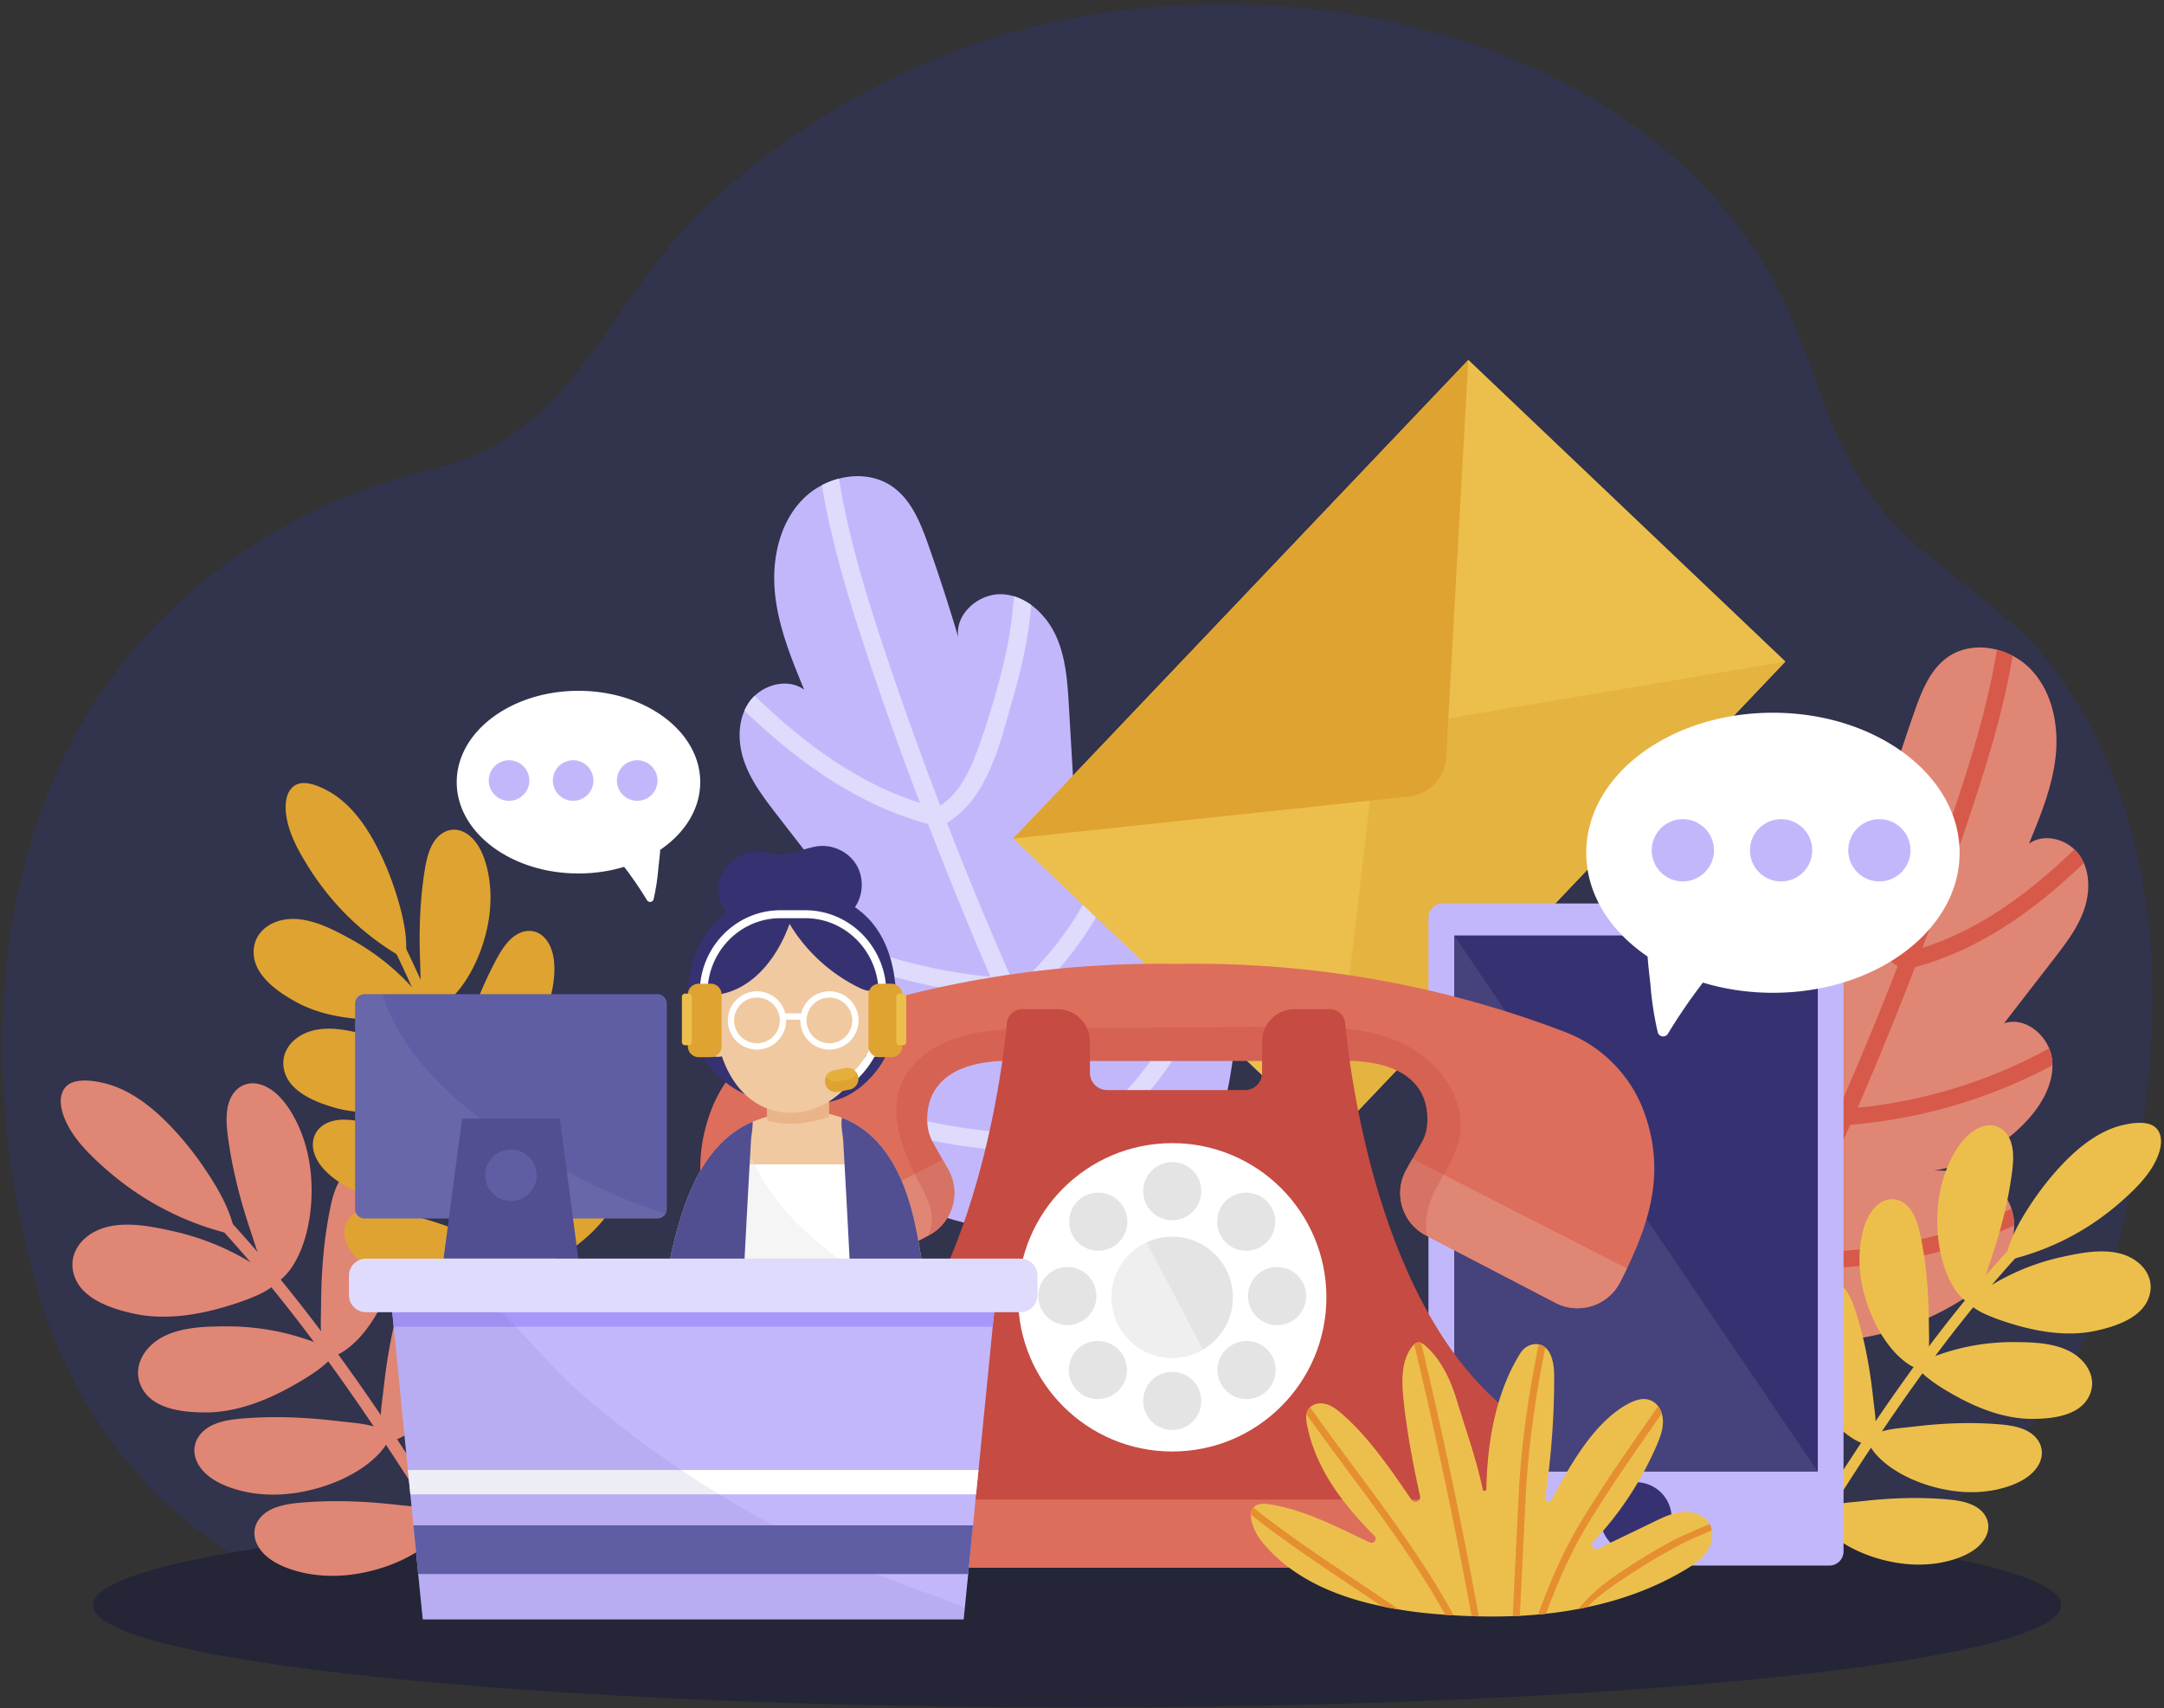 <svg xmlns="http://www.w3.org/2000/svg" width="470" height="371" fill="none"><rect width="100%" height="100%" fill="#333333" stroke="none"/><path fill="#32334C" d="M31.748 322.12c-10.778-11.455-19.066-25.851-24.032-43.415-12.105-42.813-10.588-95.11 16.782-131.927 17.006-22.876 42.13-38.617 69.792-45.02 28.768-6.66 35.977-32.135 54.519-52.174 15.639-16.902 37.32-30.306 58.694-38.5 57.439-22.02 143.64-9.331 176.925 48.443 8.722 15.139 11.618 33.749 21.849 48.016 10.946 15.264 28.891 22.839 39.946 37.806 11.173 15.127 17.648 33.477 20.074 52.032 3.15 24.093-.175 48.633-6.027 72.215-28.213 113.687-182.26 81.511-269.56 85.365-26.004 1.148-52.051 4.026-77.999 1.968-30.038-2.382-59.898-12.42-80.963-34.809Z"/><path fill="#242537" d="M233.93 370.808c118.049 0 213.747-9.957 213.747-22.24 0-12.283-95.698-22.24-213.747-22.24-118.05 0-213.747 9.957-213.747 22.24 0 12.283 95.697 22.24 213.747 22.24Z"/><path fill="#C3B7FC" d="M267.76 218.854c.882 3.554.521 7.287.023 10.925-.77 5.665-1.866 11.336-4.058 16.624-2.723 6.564-7.278 12.825-13.004 17.099a17.159 17.159 0 0 1-4.617 2.484c-1.286.455-2.577.74-3.906.93-2.785.398-5.709.365-8.925.541-15.224.826-29.836-1.686-42.894-10.018-4.035-2.571-7.88-5.694-10.209-9.879-1.277-2.289-2.021-4.954-2.018-7.566a12.275 12.275 0 0 1 .63-3.991 10.41 10.41 0 0 1 .983-2.133c3.353-5.547 10.747-6.929 17.227-6.904-8.405-1.377-16.307-5.666-22.036-11.971-3.244-3.57-5.877-8.14-5.853-12.894.003-.524.04-1.044.107-1.573.11-.829.34-1.64.67-2.417 1.753-4.214 6.374-7.371 10.655-5.918-3.914-5.065-7.835-10.128-11.756-15.191-2.766-3.585-5.588-7.242-7.103-11.517-1.266-3.577-1.492-7.71.006-11.138.285-.665.639-1.294 1.059-1.896a8.476 8.476 0 0 1 1.172-1.343c2.873-2.717 7.548-3.649 10.738-1.338-2.768-6.719-5.565-13.551-6.321-20.778-.748-7.23.805-15.037 5.796-20.326a16.534 16.534 0 0 1 4.382-3.292 17.37 17.37 0 0 1 3.712-1.432c4.001-1.043 8.3-.602 11.669 1.783 4.096 2.912 6.076 7.92 7.749 12.659a410.75 410.75 0 0 1 6.487 19.996c-.787-5.114 4.617-9.702 9.774-9.316.787.057 1.555.203 2.296.423 1.358.405 2.635 1.066 3.791 1.913 2.361 1.719 4.257 4.202 5.449 6.886 2.097 4.734 2.424 10.021 2.728 15.184l1.105 18.988c.324-4.687 5.851-7.8 10.417-6.684.241.062.484.131.722.21 1.387.445 2.641 1.187 3.754 2.13 2.234 1.907 3.861 4.648 4.701 7.512 1.328 4.507 1.05 9.309.757 13.994l-1.551 25.072c.857-2.829 3.93-4.465 6.91-4.36.717.015 1.42.14 2.092.374.582.205 1.133.47 1.66.783 2.55 1.569 4.297 4.402 5.03 7.365Z"/><path fill="#DFDBFC" d="M236.96 249.226c2.897 5.671 5.924 11.283 9.143 16.76-1.286.455-2.577.74-3.906.93a225.909 225.909 0 0 1-2.332-4.093 495.165 495.165 0 0 1-6.922-12.909 119.683 119.683 0 0 1-54.792-9.919 12.275 12.275 0 0 1 .63-3.991 115.68 115.68 0 0 0 52.207 10.097c-4.98-9.828-9.663-19.825-14.109-29.923-16.772-1.416-33.02-6.16-47.777-14.076.003-.524.04-1.044.107-1.573.11-.829.34-1.64.67-2.417 13.967 7.647 29.336 12.46 45.24 14.025-4.629-10.693-9.006-21.492-13.205-32.3-.12-.297-.233-.596-.346-.895-15.509-4.204-28.433-13.643-39.887-24.594.285-.665.639-1.294 1.059-1.896a8.476 8.476 0 0 1 1.172-1.343c10.395 10.024 22.053 18.863 35.898 23.26-4.847-12.718-9.398-25.556-13.545-38.516-3.203-9.999-6.027-20.144-7.758-30.478a17.37 17.37 0 0 1 3.712-1.432c2.042 12.623 5.788 24.918 9.831 37.068a819.585 819.585 0 0 0 12.173 33.975c3.961-2.691 6.103-6.891 7.797-11.339 1.922-5.062 3.515-10.304 4.928-15.521 1.664-6.141 2.884-12.368 3.246-18.637 1.358.405 2.635 1.066 3.791 1.913-.565 6.785-2.048 13.514-3.949 20.091-2.715 9.384-5.333 21.813-14.377 27.196a810.694 810.694 0 0 0 14.879 35.771c14.098-12.279 22.591-30.021 23.867-48.474 1.387.445 2.641 1.187 3.754 2.13-1.811 19.182-11.132 37.377-25.97 50.026a787.23 787.23 0 0 0 3.579 7.865c3.038 6.566 6.143 13.16 9.404 19.679 11.383-9.122 20.902-21.237 23.804-35.353.717.015 1.42.14 2.092.374.582.205 1.133.47 1.66.783-3.243 15.085-13.524 28.034-25.768 37.736Z"/><path fill="#E08675" d="M355.075 246.738c-.811 3.267-.479 6.699-.021 10.043.708 5.208 1.715 10.422 3.731 15.283 2.503 6.034 6.69 11.79 11.955 15.719a15.803 15.803 0 0 0 4.245 2.284c1.182.418 2.369.68 3.591.855 2.56.366 5.248.336 8.205.498 13.995.759 27.429-1.55 39.433-9.21 3.71-2.363 7.244-5.235 9.385-9.082 1.174-2.104 1.858-4.555 1.855-6.955a11.297 11.297 0 0 0-.579-3.669 9.643 9.643 0 0 0-.903-1.96c-3.082-5.099-9.88-6.37-15.837-6.347 7.727-1.266 14.991-5.208 20.257-11.005 2.982-3.282 5.403-7.483 5.381-11.853-.003-.482-.037-.96-.099-1.446a8.552 8.552 0 0 0-.616-2.222c-1.611-3.874-5.86-6.776-9.795-5.44 3.598-4.656 7.202-9.311 10.807-13.965 2.543-3.296 5.137-6.658 6.53-10.588 1.164-3.288 1.372-7.088-.006-10.24a9.688 9.688 0 0 0-.974-1.742 7.775 7.775 0 0 0-1.077-1.234c-2.641-2.498-6.939-3.355-9.872-1.23 2.545-6.177 5.116-12.457 5.811-19.102.688-6.646-.74-13.824-5.328-18.686a15.216 15.216 0 0 0-4.028-3.027 16.013 16.013 0 0 0-3.413-1.317c-3.678-.959-7.63-.553-10.728 1.639-3.766 2.677-5.586 7.281-7.124 11.638a377.448 377.448 0 0 0-5.963 18.383c.724-4.702-4.245-8.919-8.985-8.564a9.993 9.993 0 0 0-2.111.389c-1.248.373-2.422.98-3.485 1.759-2.171 1.58-3.914 3.862-5.009 6.331-1.928 4.352-2.229 9.212-2.508 13.959l-1.016 17.456c-.298-4.308-5.379-7.171-9.576-6.145-.221.057-.445.12-.664.193-1.275.409-2.428 1.092-3.451 1.958-2.054 1.753-3.55 4.274-4.322 6.906-1.221 4.143-.965 8.558-.696 12.865l1.426 23.049c-.788-2.601-3.613-4.105-6.352-4.008a6.241 6.241 0 0 0-1.923.344 8.548 8.548 0 0 0-1.526.72c-2.346 1.437-3.952 4.042-4.625 6.766Z"/><path fill="#D7594A" d="M383.389 274.659c-2.664 5.213-5.446 10.373-8.405 15.408 1.182.418 2.369.68 3.591.855a214.512 214.512 0 0 0 2.144-3.763 452.212 452.212 0 0 0 6.363-11.868 110.03 110.03 0 0 0 50.371-9.119 11.297 11.297 0 0 0-.579-3.669 106.344 106.344 0 0 1-47.994 9.282c4.578-9.034 8.884-18.225 12.971-27.508 15.419-1.302 30.355-5.663 43.921-12.94-.003-.482-.037-.96-.099-1.446a8.552 8.552 0 0 0-.616-2.222c-12.84 7.03-26.969 11.455-41.589 12.894 4.255-9.83 8.279-19.758 12.14-29.694.11-.273.214-.548.318-.823 14.258-3.865 26.138-12.542 36.668-22.61a9.688 9.688 0 0 0-.974-1.742 7.775 7.775 0 0 0-1.077-1.234c-9.556 9.215-20.274 17.341-33.001 21.383 4.456-11.692 8.639-23.494 12.452-35.408 2.944-9.192 5.541-18.519 7.132-28.018a16.013 16.013 0 0 0-3.413-1.317c-1.878 11.604-5.321 22.907-9.037 34.077a753.38 753.38 0 0 1-11.191 31.233c-3.642-2.474-5.611-6.335-7.168-10.424-1.767-4.653-3.231-9.473-4.531-14.269-1.53-5.645-2.651-11.37-2.984-17.134-1.248.373-2.422.98-3.485 1.759.52 6.238 1.883 12.424 3.63 18.47 2.496 8.627 4.903 20.053 13.216 25.001a744.697 744.697 0 0 1-13.678 32.884c-12.96-11.288-20.768-27.598-21.941-44.562-1.275.409-2.428 1.092-3.451 1.958 1.665 17.634 10.233 34.361 23.874 45.989a726.136 726.136 0 0 1-3.291 7.23c-2.793 6.036-5.647 12.098-8.645 18.091-10.464-8.386-19.215-19.523-21.883-32.5a6.241 6.241 0 0 0-1.923.344 8.548 8.548 0 0 0-1.526.72c2.982 13.869 12.434 25.773 23.69 34.692Z"/><path fill="#ECBF4C" d="M457.731 251.622c-3.086 1.613-5.675 4.179-8.229 6.516a207.768 207.768 0 0 0-7.706 7.43c-5.014 5.086-9.761 10.429-14.3 15.942-9.105 11.061-17.372 22.782-25.216 34.762-4.409 6.734-8.687 13.553-12.921 20.399-.813 1.315 1.258 2.536 2.07 1.22 14.845-24.062 30.358-47.932 49.875-68.526a212.399 212.399 0 0 1 8.483-8.47c2.884-2.718 6.205-5.187 8.674-8.292.414-.519-.065-1.328-.73-.981Z"/><path fill="#ECBF4C" d="M468.661 245.413c-1.443-2.095-4.981-1.637-7.17-1.183-5.165 1.071-9.671 4.565-13.358 8.4-2.704 2.814-5.126 5.914-7.268 9.193-2.117 3.239-4.13 6.79-5.029 10.578-.116.49.274.752.647.688.255.222.607.334 1.025.227a56.018 56.018 0 0 0 16.36-7.192 58.313 58.313 0 0 0 7.242-5.547c2.37-2.12 4.733-4.432 6.4-7.192 1.318-2.183 2.729-5.681 1.151-7.972ZM432.395 273.566c1.062-3.143 2.019-6.309 2.802-9.503a86.852 86.852 0 0 0 1.8-9.494c.359-2.769.483-5.708-.861-7.896-1.254-2.04-3.514-2.827-5.941-1.897-2.588.992-4.549 3.475-5.955 6.015-2.886 5.21-3.755 11.137-3.403 16.607.197 3.061.775 6.047 1.806 8.76a19.366 19.366 0 0 0 1.876 3.738 11.478 11.478 0 0 0 2.22 2.511c.114.163.266.29.441.365l.127.103c.166.131.347.073.48-.064.205-.058.416-.187.615-.41 2.136-2.384 3-5.896 3.993-8.835ZM418.932 287.387c-.019-3.221-.143-6.43-.434-9.609a84.196 84.196 0 0 0-1.352-9.284c-.547-2.655-1.363-5.393-3.289-6.975-1.796-1.476-4.12-1.483-6.054.139-2.061 1.729-3.076 4.629-3.563 7.406-1 5.695.077 11.411 2.131 16.321 1.149 2.747 2.625 5.305 4.429 7.469a18.835 18.835 0 0 0 2.905 2.837 11.144 11.144 0 0 0 2.832 1.603c.156.114.336.182.521.196.05.018.098.037.149.054.194.067.341-.043.42-.211.17-.118.322-.303.435-.571 1.207-2.866.889-6.363.87-9.375ZM406.837 303.649c-.351-3.202-.804-6.381-1.421-9.514a83.993 83.993 0 0 0-2.301-9.096c-.817-2.585-1.911-5.224-3.989-6.6-1.939-1.283-4.251-1.051-6.007.761-1.873 1.932-2.583 4.921-2.782 7.733-.409 5.768 1.251 11.343 3.799 16.015 1.426 2.614 3.157 5.007 5.175 6.974a18.805 18.805 0 0 0 3.181 2.523c.99.617 1.937 1.009 2.983 1.303.167.097.353.147.538.141l.154.038c.2.047.335-.078.397-.253a1.28 1.28 0 0 0 .374-.613c.904-2.972.227-6.418-.101-9.412ZM395.251 319.616c-.535-3.144-1.173-6.26-1.975-9.322a81.953 81.953 0 0 0-2.845-8.864c-.974-2.51-2.233-5.06-4.421-6.31-2.042-1.167-4.378-.818-6.061 1.063-1.795 2.005-2.349 4.993-2.395 7.781-.093 5.717 1.904 11.137 4.754 15.618 1.595 2.508 3.487 4.781 5.647 6.619a19.222 19.222 0 0 0 3.373 2.327c1.041.558 2.025.896 3.103 1.132.175.087.367.126.554.112.053.01.105.021.159.03.206.036.336-.094.389-.271.152-.141.275-.346.346-.625.752-2.983-.128-6.35-.628-9.29Z"/><path fill="#ECBF4C" d="M404.26 326.024c3.17-.354 6.34-.602 9.504-.677 3.12-.074 6.237.008 9.304.286 2.682.243 5.48.748 7.287 2.506 1.686 1.64 1.995 3.982.653 6.119-1.431 2.279-4.15 3.637-6.816 4.451-5.469 1.669-11.229 1.246-16.324-.255-2.851-.84-5.558-2.031-7.921-3.599a19.305 19.305 0 0 1-3.169-2.599 11.609 11.609 0 0 1-1.945-2.669 1.056 1.056 0 0 1-.26-.502l-.073-.144c-.092-.188-.002-.349.153-.448a1.25 1.25 0 0 1 .505-.505c2.659-1.548 6.139-1.633 9.102-1.964ZM415.364 309.845c3.207-.385 6.417-.659 9.624-.755a81.114 81.114 0 0 1 9.444.246c2.726.238 5.576.746 7.45 2.56 1.748 1.692 2.118 4.121.807 6.346-1.398 2.372-4.123 3.797-6.809 4.656-5.508 1.762-11.361 1.355-16.564-.174-2.911-.856-5.686-2.077-8.12-3.69a20.143 20.143 0 0 1-3.276-2.68 12.305 12.305 0 0 1-2.036-2.759 1.136 1.136 0 0 1-.276-.519c-.026-.05-.052-.098-.077-.149-.097-.194-.011-.362.144-.466a1.25 1.25 0 0 1 .5-.527c2.663-1.622 6.191-1.729 9.189-2.089ZM467.08 280.004c.208-2.417-1.059-4.881-3.623-6.494-4.512-2.838-10.73-1.613-15.618-.54a50.314 50.314 0 0 0-15.483 6.222 56.396 56.396 0 0 1-3.514 2.014c-.365.189-.764-.068-1.077.325-2.159 2.723 8.596 5.813 10.46 6.34 5.43 1.538 11.411 2.337 16.948 1.135 4.754-1.032 11.412-3.238 11.907-9.002ZM454.139 302.162c.679-2.235-.023-4.827-2.119-6.89-3.689-3.631-9.8-3.791-14.626-3.813a48.146 48.146 0 0 0-15.851 2.592 53.594 53.594 0 0 1-3.718 1.156c-.382.101-.708-.226-1.081.078-2.581 2.111 6.948 7.3 8.6 8.191 4.816 2.599 10.298 4.617 15.762 4.656 4.691.033 11.413-.639 13.033-5.97ZM318.911 78.155l-98.864 103.942 68.862 65.498 98.864-103.943-68.862-65.497Z"/><path fill="#E5B340" d="m288.902 247.606 10.456-89.043 88.409-14.894-98.865 103.937Z"/><path fill="#DFA331" d="m220.043 182.108 85.983-9.14a9.019 9.019 0 0 0 8.052-8.465l4.831-86.332-98.866 103.937Z"/><path fill="#C3B7FC" d="M397.324 339.994h-83.999a3.078 3.078 0 0 1-3.078-3.078V199.285c0-1.7 1.378-3.078 3.078-3.078h83.999c1.7 0 3.078 1.378 3.078 3.078v137.631c0 1.7-1.378 3.078-3.078 3.078Z"/><path fill="#363271" d="M394.809 203.153h-78.968v116.44h78.968v-116.44Z"/><path fill="#fff" d="M394.809 319.594h-78.968V203.153l78.968 116.441Z" opacity=".08"/><path fill="#363271" d="M363.057 329.629a7.732 7.732 0 1 1-15.465 0 7.732 7.732 0 0 1 15.465 0Z"/><path fill="#fff" d="M385.064 154.782c-22.393 0-40.546 13.615-40.546 30.41 0 8.94 5.144 16.978 13.332 22.542.159 2.531.532 5.108.631 6.327a70.531 70.531 0 0 0 1.555 10.073c.245 1.068 1.66 1.294 2.227.356a121.366 121.366 0 0 1 7.596-11.101c4.696 1.426 9.828 2.213 15.206 2.213 22.393 0 40.546-13.615 40.546-30.41-.001-16.795-18.154-30.41-40.547-30.41Z"/><path fill="#C3B7FC" d="M372.258 184.658a6.758 6.758 0 1 1-13.517 0 6.758 6.758 0 0 1 13.517 0ZM393.599 184.658a6.758 6.758 0 1 1-13.517 0 6.758 6.758 0 0 1 13.517 0ZM414.939 184.658a6.758 6.758 0 1 1-13.516 0 6.758 6.758 0 0 1 13.516 0Z"/><path fill="#DD6E5C" d="M353.36 275.475c-.48 1-.98 2-1.49 3-2.64 5.12-8.93 7.12-14.04 4.46L310 268.455l-.3-.16c-5.21-2.71-7.13-9.21-4.23-14.33l1.31-2.32 2.04-3.6c.56-.99.94-2.08 1.08-3.21.53-4.21-.08-13.59-15.78-14.44h-76.85c-14.81.8-16.19 9.19-15.86 13.68.12 1.5.58 2.95 1.32 4.25l2 3.54 1.2 2.1c2.89 5.12.97 11.62-4.24 14.33l-.13.07-28 14.57c-5.1 2.66-11.4.66-14.03-4.46-.48-.93-.94-1.85-1.39-2.77-5.39-11.11-8.37-21.79-3.81-34.28 2.93-7.98 9.23-14.29 17.17-17.32 30.31-11.57 59.11-15.18 84.2-14.79 25.08-.39 53.88 3.22 84.19 14.79 7.95 3.03 14.24 9.34 17.17 17.32 4.53 12.4 1.63 23.03-3.7 34.05Z"/><path fill="#E08675" d="m201.688 268.298-28.126 14.639c-5.105 2.657-11.401.659-14.036-4.463a119.14 119.14 0 0 1-1.383-2.772l46.592-23.84 1.191 2.102c2.898 5.118.977 11.622-4.238 14.334ZM353.359 275.478c-.478.993-.977 1.992-1.493 2.997-2.635 5.121-8.931 7.119-14.036 4.463l-28.126-14.639c-5.215-2.712-7.136-9.216-4.238-14.332l1.317-2.322 46.576 23.833Z"/><path fill="#C1463D" d="M316.94 247.285c-.94 4.4-3.84 8.09-5.7 12.19-1.25 2.77-1.92 6.12-1.24 8.98l-.3-.16c-5.21-2.71-7.13-9.21-4.23-14.33l1.31-2.32 2.04-3.6c.56-.99.94-2.08 1.08-3.21.53-4.21-.08-13.59-15.78-14.44h-76.85c-14.81.8-16.19 9.19-15.86 13.68.12 1.5.58 2.95 1.32 4.25l2 3.54 1.2 2.1c2.89 5.12.97 11.62-4.24 14.33l-.13.07c.36-.7.61-1.46.73-2.28.51-3.29-1.18-6.48-2.74-9.43-3.51-6.66-6.64-14.58-3.68-21.5 2.34-5.46 8.02-8.83 13.78-10.31 5.44-1.4 11.12-1.45 16.74-1.49 17.57-.14 35.15-.27 52.72-.4 8.67-.06 17.67-.05 25.51 3.64 7.85 3.69 14.14 12.21 12.32 20.69Z" opacity=".3"/><path fill="#C64B42" d="M334.19 312.955v23.773a3.74 3.74 0 0 1-3.743 3.744H180.395a3.742 3.742 0 0 1-3.744-3.744v-23.773c0-1.29.67-2.486 1.767-3.167 31.81-19.728 38.979-74.263 40.28-87.634a3.307 3.307 0 0 1 3.288-2.992h7.69a7.049 7.049 0 0 1 7.048 7.048v6.774a3.74 3.74 0 0 0 3.738 3.744h29.916a3.74 3.74 0 0 0 3.738-3.744v-6.774a7.049 7.049 0 0 1 7.048-7.048h7.691a3.307 3.307 0 0 1 3.288 2.992c1.301 13.372 8.47 67.906 40.28 87.634a3.73 3.73 0 0 1 1.767 3.167Z"/><path fill="#fff" d="M254.597 315.222c18.493 0 33.484-14.991 33.484-33.484 0-18.493-14.991-33.484-33.484-33.484-18.492 0-33.484 14.991-33.484 33.484 0 18.493 14.992 33.484 33.484 33.484Z"/><path fill="#E4E4E4" d="M267.769 281.735c0 4.84-2.6 9.06-6.48 11.35a13.104 13.104 0 0 1-6.69 1.83c-7.28 0-13.18-5.9-13.18-13.18 0-5.28 3.11-9.84 7.6-11.93 1.69-.8 3.59-1.24 5.58-1.24 7.27 0 13.17 5.9 13.17 13.17ZM238.13 281.464a6.313 6.313 0 1 1-12.626-.002 6.313 6.313 0 0 1 12.626.002ZM283.689 281.464a6.313 6.313 0 1 1-12.626-.002 6.313 6.313 0 0 1 12.626.002ZM254.597 297.931a6.313 6.313 0 1 1 0 12.626 6.313 6.313 0 0 1 0-12.626ZM254.597 252.371a6.313 6.313 0 1 1 0 12.626 6.313 6.313 0 0 1 0-12.626ZM266.241 293.108a6.313 6.313 0 1 1 8.927 8.928 6.313 6.313 0 0 1-8.927-8.928ZM234.026 260.892a6.313 6.313 0 1 1 8.927 8.928 6.313 6.313 0 0 1-8.927-8.928ZM266.24 269.819a6.313 6.313 0 1 1 8.928-8.927 6.313 6.313 0 0 1-8.928 8.927ZM234.026 302.035a6.313 6.313 0 1 1 8.928-8.927 6.313 6.313 0 0 1-8.928 8.927Z"/><path fill="#DD6E5C" d="M334.19 325.651v11.077a3.74 3.74 0 0 1-3.743 3.744H180.395a3.742 3.742 0 0 1-3.744-3.744v-11.077H334.19Z"/><path fill="#fff" d="M261.289 293.085a13.104 13.104 0 0 1-6.69 1.83c-7.28 0-13.18-5.9-13.18-13.18 0-5.28 3.11-9.84 7.6-11.93l12.27 23.28Z" opacity=".41"/><path fill="#fff" d="M125.639 150.024c14.605 0 26.444 8.88 26.444 19.833 0 5.83-3.355 11.073-8.695 14.702-.104 1.651-.347 3.332-.411 4.126a46.007 46.007 0 0 1-1.014 6.57.792.792 0 0 1-1.452.232 79.11 79.11 0 0 0-4.954-7.24c-3.063.93-6.41 1.443-9.917 1.443-14.605 0-26.444-8.88-26.444-19.833 0-10.954 11.838-19.833 26.443-19.833Z"/><path fill="#C3B7FC" d="M133.99 169.509a4.407 4.407 0 1 0 8.814 0 4.407 4.407 0 0 0-8.814 0ZM120.072 169.509a4.407 4.407 0 1 0 8.814 0 4.407 4.407 0 0 0-8.814 0ZM106.154 169.509a4.407 4.407 0 1 0 8.814 0 4.407 4.407 0 0 0-8.814 0Z"/><path fill="#E08675" d="M26.234 243.374c3.46 1.808 6.363 4.685 9.226 7.305a233.366 233.366 0 0 1 8.64 8.331c5.622 5.702 10.944 11.693 16.033 17.875 10.209 12.401 19.478 25.544 28.273 38.975 4.944 7.551 9.74 15.196 14.487 22.872.912 1.475-1.41 2.844-2.321 1.368-16.644-26.979-34.038-53.742-55.92-76.832a237.95 237.95 0 0 0-9.512-9.497c-3.233-3.047-6.957-5.816-9.725-9.297-.464-.583.073-1.49.819-1.1Z"/><path fill="#E08675" d="M13.978 236.412c1.618-2.349 5.585-1.835 8.04-1.326 5.792 1.201 10.843 5.118 14.977 9.418 3.032 3.155 5.747 6.631 8.149 10.307 2.374 3.631 4.63 7.613 5.638 11.86.13.549-.307.843-.725.771-.286.249-.68.375-1.15.254-6.442-1.662-12.655-4.392-18.342-8.064a65.336 65.336 0 0 1-8.12-6.22c-2.657-2.377-5.306-4.969-7.176-8.064-1.477-2.446-3.06-6.368-1.291-8.936ZM54.64 267.977c-1.19-3.524-2.264-7.074-3.142-10.654-.867-3.531-1.558-7.095-2.018-10.645-.402-3.104-.54-6.399.966-8.852 1.406-2.288 3.94-3.17 6.661-2.128 2.902 1.112 5.1 3.896 6.677 6.744 3.236 5.841 4.21 12.488 3.816 18.621-.22 3.432-.869 6.779-2.024 9.821a21.804 21.804 0 0 1-2.104 4.192 12.89 12.89 0 0 1-2.489 2.815 1.177 1.177 0 0 1-.494.41l-.142.115c-.187.146-.389.082-.539-.072-.23-.065-.466-.21-.69-.46-2.396-2.674-3.365-6.612-4.478-9.907ZM69.734 283.473c.022-3.612.16-7.209.487-10.774.322-3.516.815-7.005 1.516-10.41.613-2.977 1.528-6.046 3.687-7.821 2.014-1.655 4.62-1.662 6.788.156 2.312 1.939 3.448 5.19 3.995 8.303 1.122 6.386-.086 12.795-2.389 18.299-1.288 3.08-2.943 5.948-4.966 8.375a21.12 21.12 0 0 1-3.257 3.181 12.471 12.471 0 0 1-3.176 1.797 1.138 1.138 0 0 1-.583.219l-.167.061c-.218.076-.383-.048-.47-.237-.192-.132-.362-.34-.489-.641-1.354-3.21-.996-7.131-.976-10.508ZM83.297 301.706c.394-3.591.902-7.154 1.593-10.667a94.568 94.568 0 0 1 2.579-10.199c.916-2.898 2.143-5.857 4.473-7.399 2.174-1.439 4.767-1.178 6.736.854 2.1 2.167 2.896 5.517 3.119 8.671.458 6.467-1.403 12.718-4.26 17.956-1.599 2.931-3.54 5.613-5.802 7.819a21.131 21.131 0 0 1-3.567 2.829 12.527 12.527 0 0 1-3.344 1.461 1.135 1.135 0 0 1-.603.158c-.058.014-.114.03-.173.043-.224.053-.376-.087-.445-.284-.176-.151-.324-.376-.42-.688-1.013-3.333-.254-7.196.114-10.554ZM96.287 319.608c.6-3.525 1.315-7.018 2.214-10.451.886-3.385 1.94-6.719 3.19-9.938 1.092-2.814 2.503-5.673 4.957-7.076 2.289-1.309 4.909-.917 6.796 1.192 2.012 2.248 2.634 5.599 2.685 8.724.105 6.41-2.135 12.487-5.33 17.512-1.788 2.812-3.91 5.36-6.331 7.421a21.588 21.588 0 0 1-3.782 2.609 12.96 12.96 0 0 1-3.48 1.269 1.181 1.181 0 0 1-.62.125l-.178.034c-.231.04-.377-.106-.436-.303a1.407 1.407 0 0 1-.388-.701c-.844-3.344.142-7.12.703-10.417Z"/><path fill="#E08675" d="M86.186 326.794c-3.554-.397-7.109-.675-10.656-.759-3.498-.083-6.994.009-10.432.321-3.007.273-6.144.839-8.17 2.81-1.89 1.838-2.237 4.464-.732 6.86 1.605 2.555 4.653 4.078 7.643 4.991 6.132 1.871 12.59 1.397 18.303-.285 3.197-.942 6.232-2.277 8.882-4.035a21.599 21.599 0 0 0 3.552-2.914 12.955 12.955 0 0 0 2.181-2.993c.148-.162.25-.357.292-.563.027-.054.055-.107.081-.162.103-.211.002-.391-.171-.503a1.399 1.399 0 0 0-.566-.566c-2.983-1.736-6.884-1.831-10.207-2.202ZM73.736 308.653c-3.596-.431-7.195-.739-10.791-.846-3.547-.106-7.094-.03-10.59.275-3.055.266-6.251.837-8.352 2.871-1.96 1.897-2.375 4.62-.905 7.115 1.567 2.66 4.623 4.258 7.634 5.221 6.175 1.976 12.738 1.519 18.572-.196 3.264-.959 6.375-2.328 9.104-4.138a22.586 22.586 0 0 0 3.672-3.004c.96-.979 1.66-1.967 2.283-3.094.154-.167.262-.369.309-.582l.087-.167c.109-.218.012-.406-.162-.522a1.404 1.404 0 0 0-.561-.591c-2.983-1.819-6.938-1.939-10.3-2.342ZM15.752 275.196c-.233-2.71 1.187-5.473 4.062-7.281 5.058-3.182 12.03-1.809 17.511-.605a56.423 56.423 0 0 1 17.36 6.977c1.3.797 2.59 1.557 3.94 2.258.41.212.857-.076 1.208.364 2.42 3.053-9.639 6.517-11.727 7.109-6.089 1.724-12.794 2.62-19.003 1.273-5.332-1.158-12.796-3.632-13.35-10.095ZM30.262 300.039c-.762-2.506.026-5.411 2.376-7.725 4.136-4.071 10.988-4.25 16.4-4.275 6.04-.027 12.077.948 17.771 2.906 1.386.477 2.754.921 4.17 1.296.427.113.792-.253 1.211.088 2.894 2.367-7.79 8.184-9.643 9.184-5.399 2.914-11.546 5.177-17.673 5.22-5.26.037-12.796-.716-14.612-6.694Z"/><path fill="#DFA331" d="M72.688 180.077c2.569 2.484 4.372 5.762 6.207 8.805a212.46 212.46 0 0 1 5.426 9.553c3.458 6.463 6.578 13.102 9.443 19.848 5.748 13.533 10.48 27.474 14.72 41.546 2.383 7.91 4.613 15.866 6.791 23.835.419 1.532-1.975 2.131-2.392.599-7.62-28-15.954-56.004-29.181-81.947a218.6 218.6 0 0 0-5.889-10.803c-2.049-3.513-4.6-6.909-6.129-10.682-.256-.632.45-1.289 1.004-.754Z"/><path fill="#DFA331" d="M63.732 170.789c2.03-1.643 5.38-.164 7.402.919 4.773 2.556 8.193 7.303 10.708 12.15 1.844 3.555 3.327 7.311 4.483 11.161 1.143 3.803 2.091 7.884 1.876 11.874-.028.516-.488.66-.836.489-.315.145-.695.153-1.075-.075a57.488 57.488 0 0 1-14.014-11.834 59.929 59.929 0 0 1-5.517-7.565c-1.717-2.776-3.37-5.738-4.21-8.939-.663-2.531-1.035-6.384 1.183-8.18ZM91.25 209.04c-.132-3.403-.153-6.797.004-10.168.154-3.325.47-6.633.986-9.869.452-2.83 1.185-5.759 3.143-7.522 1.827-1.644 4.28-1.761 6.4-.141 2.259 1.728 3.467 4.742 4.114 7.652 1.327 5.967.46 12.054-1.476 17.336-1.083 2.956-2.521 5.727-4.323 8.098a20.008 20.008 0 0 1-2.933 3.134c-.94.8-1.869 1.357-2.916 1.827a1.09 1.09 0 0 1-.54.232l-.154.064c-.203.08-.363-.029-.455-.203-.184-.116-.354-.305-.486-.583-1.41-2.968-1.24-6.676-1.364-9.857ZM100.485 226.556c.955-3.165 2.009-6.288 3.22-9.333a86.374 86.374 0 0 1 4.029-8.746c1.31-2.455 2.909-4.912 5.264-5.91 2.197-.931 4.487-.262 5.919 1.896 1.527 2.301 1.682 5.45 1.356 8.325-.67 5.897-3.392 11.21-6.84 15.446-1.93 2.37-4.126 4.459-6.531 6.066a19.33 19.33 0 0 1-3.684 1.949 11.425 11.425 0 0 1-3.254.754 1.048 1.048 0 0 1-.569.042l-.162.01c-.211.01-.323-.142-.352-.33a1.307 1.307 0 0 1-.262-.689c-.357-3.17.973-6.52 1.866-9.48ZM107.666 246.079c1.276-3.05 2.646-6.047 4.164-8.952a86.452 86.452 0 0 1 4.908-8.285c1.555-2.307 3.399-4.587 5.845-5.337 2.281-.7 4.49.201 5.692 2.495 1.282 2.446 1.112 5.595.491 8.421-1.274 5.797-4.528 10.802-8.394 14.66-2.163 2.159-4.563 4.011-7.12 5.361a19.321 19.321 0 0 1-3.865 1.559c-1.154.32-2.2.43-3.315.416a1.039 1.039 0 0 1-.57-.017l-.163-.007c-.211-.012-.307-.174-.317-.365a1.308 1.308 0 0 1-.19-.712c-.027-3.19 1.641-6.385 2.834-9.237ZM114.432 265.163c1.441-2.94 2.974-5.821 4.653-8.602a84.03 84.03 0 0 1 5.376-7.898c1.689-2.188 3.668-4.332 6.186-4.927 2.349-.556 4.547.467 5.657 2.807 1.184 2.495.862 5.598.096 8.355-1.57 5.655-5.111 10.409-9.218 13.993-2.298 2.005-4.822 3.692-7.482 4.874a19.759 19.759 0 0 1-3.997 1.311 11.92 11.92 0 0 1-3.383.213 1.087 1.087 0 0 1-.578-.051c-.055-.006-.109-.01-.165-.017-.213-.024-.303-.19-.304-.379a1.275 1.275 0 0 1-.159-.716c.126-3.156 1.971-6.215 3.318-8.963Z"/><path fill="#DFA331" d="M103.701 268.853c-3.017-1.27-6.066-2.435-9.159-3.428a83.7 83.7 0 0 0-9.242-2.422c-2.71-.54-5.611-.856-7.901.349-2.136 1.124-3.121 3.34-2.421 5.833.747 2.659 3.028 4.786 5.416 6.362 4.898 3.232 10.691 4.49 16.143 4.493 3.05.002 6.061-.384 8.843-1.24a19.748 19.748 0 0 0 3.874-1.638 11.896 11.896 0 0 0 2.691-2.062c.172-.104.312-.248.402-.418.038-.041.076-.079.113-.121.145-.158.104-.343-.02-.486a1.282 1.282 0 0 0-.35-.644c-2.167-2.297-5.568-3.391-8.389-4.578ZM97.473 249.7c-3.045-1.311-6.125-2.513-9.254-3.54a83.188 83.188 0 0 0-9.368-2.503c-2.752-.558-5.705-.886-8.078.355-2.213 1.158-3.282 3.441-2.638 6.012.687 2.742 2.955 4.936 5.349 6.562 4.91 3.335 10.789 4.635 16.355 4.642 3.115.004 6.2-.392 9.065-1.273a20.658 20.658 0 0 0 4.003-1.686 12.647 12.647 0 0 0 2.806-2.124c.179-.107.326-.256.423-.431l.119-.124c.152-.163.116-.353-.007-.501a1.28 1.28 0 0 0-.339-.664c-2.148-2.369-5.589-3.5-8.436-4.725ZM55.238 205.297c.498-2.44 2.46-4.497 5.453-5.34 5.266-1.483 11.03 1.53 15.53 4.007a51.663 51.663 0 0 1 13.433 10.624 57.825 57.825 0 0 0 2.874 3.003c.304.292.772.155.966.633 1.334 3.308-10.151 3.224-12.138 3.202-5.792-.064-11.911-1.016-17.013-3.808-4.381-2.396-10.293-6.502-9.105-12.321ZM61.536 230.87c-.019-2.398 1.425-4.744 4.088-6.166 4.686-2.502 10.748-.884 15.505.497a49.43 49.43 0 0 1 14.85 7.158 54.852 54.852 0 0 0 3.324 2.218c.347.211.762-.017 1.042.391 1.927 2.828-8.96 5.166-10.846 5.564-5.495 1.159-11.479 1.553-16.868.002-4.628-1.331-11.049-3.946-11.095-9.664Z"/><path fill="#ECBF4C" d="M370.747 336.921c-1.14 1.664-2.835 2.85-4.56 3.882-6.64 4.006-13.912 6.64-21.431 8.212-.647.154-1.309.293-1.972.401a82.786 82.786 0 0 1-6.995 1.032c-.57.077-1.156.123-1.726.169a86.47 86.47 0 0 1-3.959.293c-.524.031-1.033.047-1.541.062-2.465.093-4.93.108-7.38.046-.432 0-.848-.015-1.263-.03-.108 0-.201 0-.308-.016a86.406 86.406 0 0 1-3.898-.185c-.601-.015-1.202-.061-1.818-.107a128.24 128.24 0 0 1-5.808-.539 84.906 84.906 0 0 1-4.36-.631 50.135 50.135 0 0 1-3.682-.694c-10.075-2.111-19.658-6.193-26.021-14.082-1.263-1.556-2.419-3.99-2.342-5.793.015-.601.185-1.14.539-1.54.554-.663 1.602-.986 3.312-.74 7.719 1.14 14.975 5.022 21.954 8.303.909.416 1.726-.724 1.017-1.432-6.871-6.933-12.833-14.636-14.651-24.219-.139-.709-.231-1.479-.108-2.188a2.605 2.605 0 0 1 .801-1.525c.092-.062.185-.139.277-.216.662-.493 1.494-.678 2.311-.601 1.726.139 3.112 1.217 4.391 2.326 5.793 5.039 10.522 12.002 15.021 18.565.647.94 2.126.308 1.864-.801-1.556-7.056-2.974-14.636-3.636-21.507-.37-3.821-.385-8.057 2.018-11.046.108-.138.231-.277.354-.385.216-.2.462-.37.74-.416.262-.047.524 0 .77.108.308.139.601.354.863.57 3.405 2.927 5.5 7.364 6.809 11.662 1.834 6.04 4.345 13.034 5.716 19.612.092.447.77.385.77-.077.216-10.276 2.049-20.968 7.395-29.534.709-1.125 1.895-1.895 3.22-1.957.262-.016.508 0 .74.046.57.093 1.048.323 1.448.678 1.449 1.202 1.91 3.744 1.926 5.824.077 7.996-.585 18.133-1.957 26.699-.138.863 1.017 1.248 1.433.493 4.114-7.718 9.105-16.439 16.069-20.49 1.957-1.14 4.375-2.08 6.393-.447.247.2.462.431.647.678.37.462.632 1.001.786 1.572a.118.118 0 0 1 .031.062c.647 2.373-.185 4.668-1.11 6.825a72.267 72.267 0 0 1-13.804 20.999c-.724.755.154 1.941 1.078 1.48 4.006-1.926 7.888-3.791 12.048-5.808 2.049-1.002 4.175-2.018 6.455-2.158 2.188-.138 4.576.725 5.654 2.589.061.093.108.169.154.262.17.354.309.74.37 1.125.328 1.555-.15 3.25-1.044 4.589Z"/><path fill="#E58F31" d="M321.185 351.018c-.432 0-.848-.015-1.263-.03-.108 0-.201 0-.308-.016a1134.364 1134.364 0 0 0-12.464-59.037c.216-.2.462-.37.74-.416.262-.047.524 0 .77.108a1117.259 1117.259 0 0 1 12.525 59.391ZM335.62 292.628c-2.203 11.015-3.743 21.923-4.298 33.201-.401 8.365-.817 16.731-1.217 25.081-.524.031-1.033.047-1.541.062.416-8.874.847-17.748 1.294-26.607.555-11.016 2.157-21.677 4.314-32.415a2.82 2.82 0 0 1 1.448.678ZM360.918 306.956c-5.439 7.857-10.985 15.668-15.946 23.833-3.805 6.271-6.687 12.88-9.182 19.659-.57.077-1.156.123-1.726.169 2.419-6.671 5.192-13.188 8.843-19.366 5.269-8.905 11.339-17.348 17.224-25.867.371.463.633 1.002.787 1.572ZM315.717 350.787c-.601-.015-1.202-.061-1.818-.107-8.566-15.437-19.936-29.134-30.151-43.554a2.605 2.605 0 0 1 .801-1.525c10.553 14.959 22.401 29.102 31.168 45.186ZM303.73 349.509a50.135 50.135 0 0 1-3.682-.694c-9.521-6.517-19.288-12.68-28.363-19.874.015-.601.185-1.14.539-1.54 10.045 8.041 20.968 14.774 31.506 22.108ZM371.795 332.33c-2.28 1.017-4.637 1.942-6.732 3.051a131.31 131.31 0 0 0-11.262 6.671c-3.158 2.08-6.409 4.222-9.044 6.964-.647.154-1.309.293-1.972.401 2.203-2.619 4.776-4.961 7.934-7.149a132.783 132.783 0 0 1 12.341-7.565c2.557-1.387 5.469-2.48 8.212-3.759.061.093.108.169.154.262.169.354.307.739.369 1.124Z"/><path fill="#F0C9A1" d="M202.46 308.801c-.224.267-.586.375-.927.465-3.652.953-7.403 1.354-11.18 1.522-1.375.065-2.755.095-4.13.108-1.293.017-2.587.021-3.876.021-7.446 0-14.887-.013-22.333-.039l-3.289-.013c-.703 0-1.401-.005-2.104-.009-4.398-.017-8.826-.047-13.141-.892-.285-.056 1.367-16.896 1.522-18.548.621-6.644 1.449-13.284 2.932-19.794 1.168-5.122 2.725-10.684 5.23-15.603 2.733-5.368 6.592-9.972 12.305-12.404.211-.091.427-.177.642-.263 4.6-1.789 9.658-2.518 14.529-1.733 1.518.246 2.928.629 4.242 1.134 9.257 3.549 13.671 13.09 15.793 22.808 3.014 13.775 3.566 27.968 4.048 42.002.017.431.017.905-.263 1.238Z"/><path fill="#363271" d="M152.453 229.516c-1.851-2.7-2.305-6.006-2.768-9.155-1.494-10.151 2.759-21.369 13.525-25.262 5.867-2.121 12.691-2.545 18.55-.182 11.216 4.524 13.416 15.818 12.815 26.11-.271 4.637-1.927 9.117-5.216 12.719-2.6 2.848-5.654 4.972-9.71 5.62-9.964 1.592-20.266.257-27.196-9.85Z"/><path fill="#F0C9A1" d="M180.007 226.134v18.755a6.684 6.684 0 0 1-13.366 0v-18.755h13.366Z"/><path fill="#E9B588" d="M180.007 229.686v12.938c-2.845.862-5.769 1.483-8.73 1.423-1.526-.03-3.126-.25-4.635-.711v-11.52a16.799 16.799 0 0 1 2.35-.892 30.39 30.39 0 0 1 11.015-1.238Z"/><path fill="#F0C9A1" d="M155.308 219.882c0 12.025 6.383 21.773 16.383 21.773 10.001 0 18.108-9.748 18.108-21.773s-8.107-21.773-18.108-21.773c-10 .001-16.383 9.749-16.383 21.773Z"/><path fill="#F0C9A1" d="M185.197 221.915c-.829 3.474.752 6.828 3.531 7.491 2.779.663 5.705-1.615 6.533-5.09.829-3.474-.752-6.828-3.531-7.491-2.779-.663-5.704 1.616-6.533 5.09ZM150.275 224.316c-.829-3.474.752-6.828 3.531-7.491 2.779-.663 5.704 1.616 6.533 5.09.829 3.474-.752 6.828-3.531 7.491-2.779.663-5.704-1.615-6.533-5.09Z"/><path fill="#fff" d="M180.144 215.278c-2.958 0-5.441 2.043-6.132 4.789h-3.474c-.69-2.747-3.174-4.789-6.132-4.789a6.336 6.336 0 0 0-6.329 6.329 6.336 6.336 0 0 0 6.329 6.329 6.336 6.336 0 0 0 6.329-6.329c0-.058-.007-.114-.009-.171h3.096c-.001.057-.009.113-.009.171a6.336 6.336 0 0 0 6.329 6.329 6.336 6.336 0 0 0 6.329-6.329 6.333 6.333 0 0 0-6.327-6.329Zm-15.737 11.289a4.967 4.967 0 0 1-4.961-4.961 4.967 4.967 0 0 1 4.961-4.961 4.967 4.967 0 0 1 4.961 4.961 4.967 4.967 0 0 1-4.961 4.961Zm15.737 0a4.967 4.967 0 0 1-4.961-4.961 4.967 4.967 0 0 1 4.961-4.961 4.967 4.967 0 0 1 4.961 4.961 4.967 4.967 0 0 1-4.961 4.961Z"/><path fill="#363271" d="M156.949 215.817c7.142-1.592 12.074-8.294 14.53-15.186a36.308 36.308 0 0 0 15.286 13.942c1.348.649 3.26 1.077 4.094-.165.305-.454.364-1.026.386-1.573.258-6.371-3.689-12.71-9.521-15.29-1.532-.678-3.165-1.112-4.817-1.391-5.737-.97-11.932.02-16.655 3.418-3.073 2.21-5.414 5.49-6.434 9.141-.885 3.167-1.768 8.196 3.131 7.104Z"/><path fill="#363271" d="M156.614 196.391c1.221 2.642 4.207 4.406 7.093 4.032 2.35-.304 4.454-1.872 6.824-1.865 2.168.007 4.098 1.327 6.205 1.84 3.226.785 6.863-.54 8.829-3.215 1.966-2.675 2.144-6.542.432-9.386-1.712-2.844-5.213-4.497-8.497-4.012-2.898.428-5.315 1.836-8.331 1.721-1.976-.075-3.932-.821-5.912-.5-5.116.827-8.916 6.467-6.643 11.385Z"/><path fill="#fff" d="M190.354 252.864v57.924c-1.375.065-2.755.095-4.13.108-1.293.017-2.587.021-3.876.021-7.446 0-14.887-.013-22.333-.039l-3.289-.013v-58.001h33.628Z"/><path fill="#E4E4E4" d="M189.28 278.585c-8.78 3.54-18.52 3.55-27.99 3.44.5-10.31 1.04-20.61 1.63-30.92.25.4.51.88.8 1.46 2.34 4.7 5.27 8.88 8.95 12.64 4.99 5.08 10.81 9.24 16.61 13.38Z" opacity=".37"/><path fill="#514E92" d="M163.47 243.615c.05 1.36-.31 3.05-.37 4.21-.06 1.09-.13 2.19-.18 3.28a3555.7 3555.7 0 0 0-2.91 59.77c-1.79 0-3.59-.01-5.39-.02-4.4-.02-8.83-.05-13.14-.89-.29-.06 1.37-16.9 1.52-18.55.62-6.64 1.45-13.28 2.93-19.79 1.17-5.12 2.73-10.69 5.23-15.6 2.74-5.37 6.59-9.98 12.31-12.41ZM202.46 308.801c-.224.267-.586.375-.927.465-4.984 1.302-10.149 1.574-15.31 1.63a3654.929 3654.929 0 0 0-3.083-63.067c-.082-1.427-.604-3.647-.259-5.075 9.257 3.549 13.671 13.09 15.793 22.808 3.014 13.775 3.566 27.968 4.048 42.002.018.43.018.904-.262 1.237Z"/><path fill="#fff" d="m185.194 235.238-1.075-1.329a18.874 18.874 0 0 0 6.702-14.459v-3.789c0-8.965-7.142-16.258-15.92-16.258h-5.404c-8.727 0-15.827 7.251-15.827 16.163v3.884h-1.689v-3.884c0-9.863 7.857-17.888 17.515-17.888h5.404c9.709 0 17.608 8.067 17.608 17.983v3.789c.001 6.111-2.665 11.866-7.314 15.788Z"/><path fill="#DFA331" d="M154.376 229.583h-2.631a2.356 2.356 0 0 1-2.349-2.349V215.98a2.356 2.356 0 0 1 2.349-2.349h2.631a2.356 2.356 0 0 1 2.349 2.349v11.253a2.356 2.356 0 0 1-2.349 2.35ZM193.61 229.583h-2.631a2.356 2.356 0 0 1-2.349-2.349V215.98a2.356 2.356 0 0 1 2.349-2.349h2.631a2.356 2.356 0 0 1 2.349 2.349v11.253a2.356 2.356 0 0 1-2.349 2.35ZM186.448 234.287a2.38 2.38 0 0 1-1.91 2.332l-2.539.5a2.382 2.382 0 0 1-2.785-1.867 2.357 2.357 0 0 1-.043-.457c0-.384.09-.75.263-1.078a2.356 2.356 0 0 1 1.647-1.255l2.539-.5a2.38 2.38 0 0 1 2.514 1.151 2.257 2.257 0 0 1 .314 1.174Z"/><path fill="#ECBF4C" d="M186.133 233.114a2.365 2.365 0 0 1-1.647 1.25l-2.539.5a2.367 2.367 0 0 1-2.514-1.147 2.356 2.356 0 0 1 1.647-1.255l2.539-.5a2.379 2.379 0 0 1 2.514 1.152Z" opacity=".41"/><path fill="#ECBF4C" d="M149.567 226.996h-.774a.693.693 0 0 1-.691-.691v-9.828c0-.38.311-.691.691-.691h.774c.38 0 .691.311.691.691v9.828c0 .38-.311.691-.691.691ZM196.13 226.996h-.774a.693.693 0 0 1-.691-.691v-9.828c0-.38.311-.691.691-.691h.774c.38 0 .691.311.691.691v9.828c0 .38-.311.691-.691.691Z"/><path fill="#5F5EA5" d="M144.83 217.955v44.61c0 .38-.1.73-.28 1.03a2.05 2.05 0 0 1-1.78 1.02h-63.6c-1.13 0-2.05-.92-2.05-2.05v-44.61c0-1.14.92-2.06 2.05-2.06h63.6c1.14 0 2.06.92 2.06 2.06Z"/><path fill="#fff" d="M144.55 263.595a2.05 2.05 0 0 1-1.78 1.02h-63.6c-1.13 0-2.05-.92-2.05-2.05v-44.61c0-1.14.92-2.06 2.05-2.06h3.94c.28.98.53 1.93.85 2.67 2.69 6.44 6.9 12.18 11.85 17.07 6.62 6.56 14.54 11.67 22.66 16.24 8.31 4.68 16.98 8.89 26.08 11.72Z" opacity=".06"/><path fill="#514E92" d="M121.582 242.938h-21.217l-4.028 30.391h29.273l-4.028-30.391Z"/><path fill="#5F5EA5" d="M116.56 255.228a5.587 5.587 0 1 1-11.174 0 5.587 5.587 0 0 1 11.174 0Z"/><path fill="#C3B7FC" d="m216.441 279.815-.51 5.16-.32 3.16-3.09 31.1-.53 5.29-.66 6.73-1.05 10.58-.73 7.36-.25 2.49H91.821l-.99-9.85-1.04-10.58-.67-6.73-.53-5.29-3.08-31.1-.32-3.16-.51-5.16h131.76Z"/><path fill="#A797FB" d="m216.437 279.817-.826 8.318h-130.1l-.827-8.318h131.753Z"/><path fill="#5F5EA5" d="m211.33 331.256-1.049 10.579H90.834l-1.048-10.579H211.33Z"/><path fill="#fff" d="m212.522 319.234-.529 5.29H89.122l-.53-5.29h123.93Z"/><path fill="#5F5EA5" d="m209.551 349.195-.25 2.49H91.821l-.99-9.85-1.04-10.58-.67-6.73-.53-5.29-3.08-31.1-.32-3.16-.51-5.16h18.37c.17.12.35.25.52.39 8.41 6.7 15.26 16.25 23.62 23.33a236.096 236.096 0 0 0 58.23 36.21c5.83 2.54 11.76 4.84 17.78 6.89 1.48.51 3.81 1.54 6.35 2.56Z" opacity=".11"/><path fill="#DFDBFC" d="M221.603 284.974H79.517a3.733 3.733 0 0 1-3.733-3.733v-4.18a3.733 3.733 0 0 1 3.733-3.733h142.086a3.733 3.733 0 0 1 3.733 3.733v4.18a3.733 3.733 0 0 1-3.733 3.733Z"/></svg>
